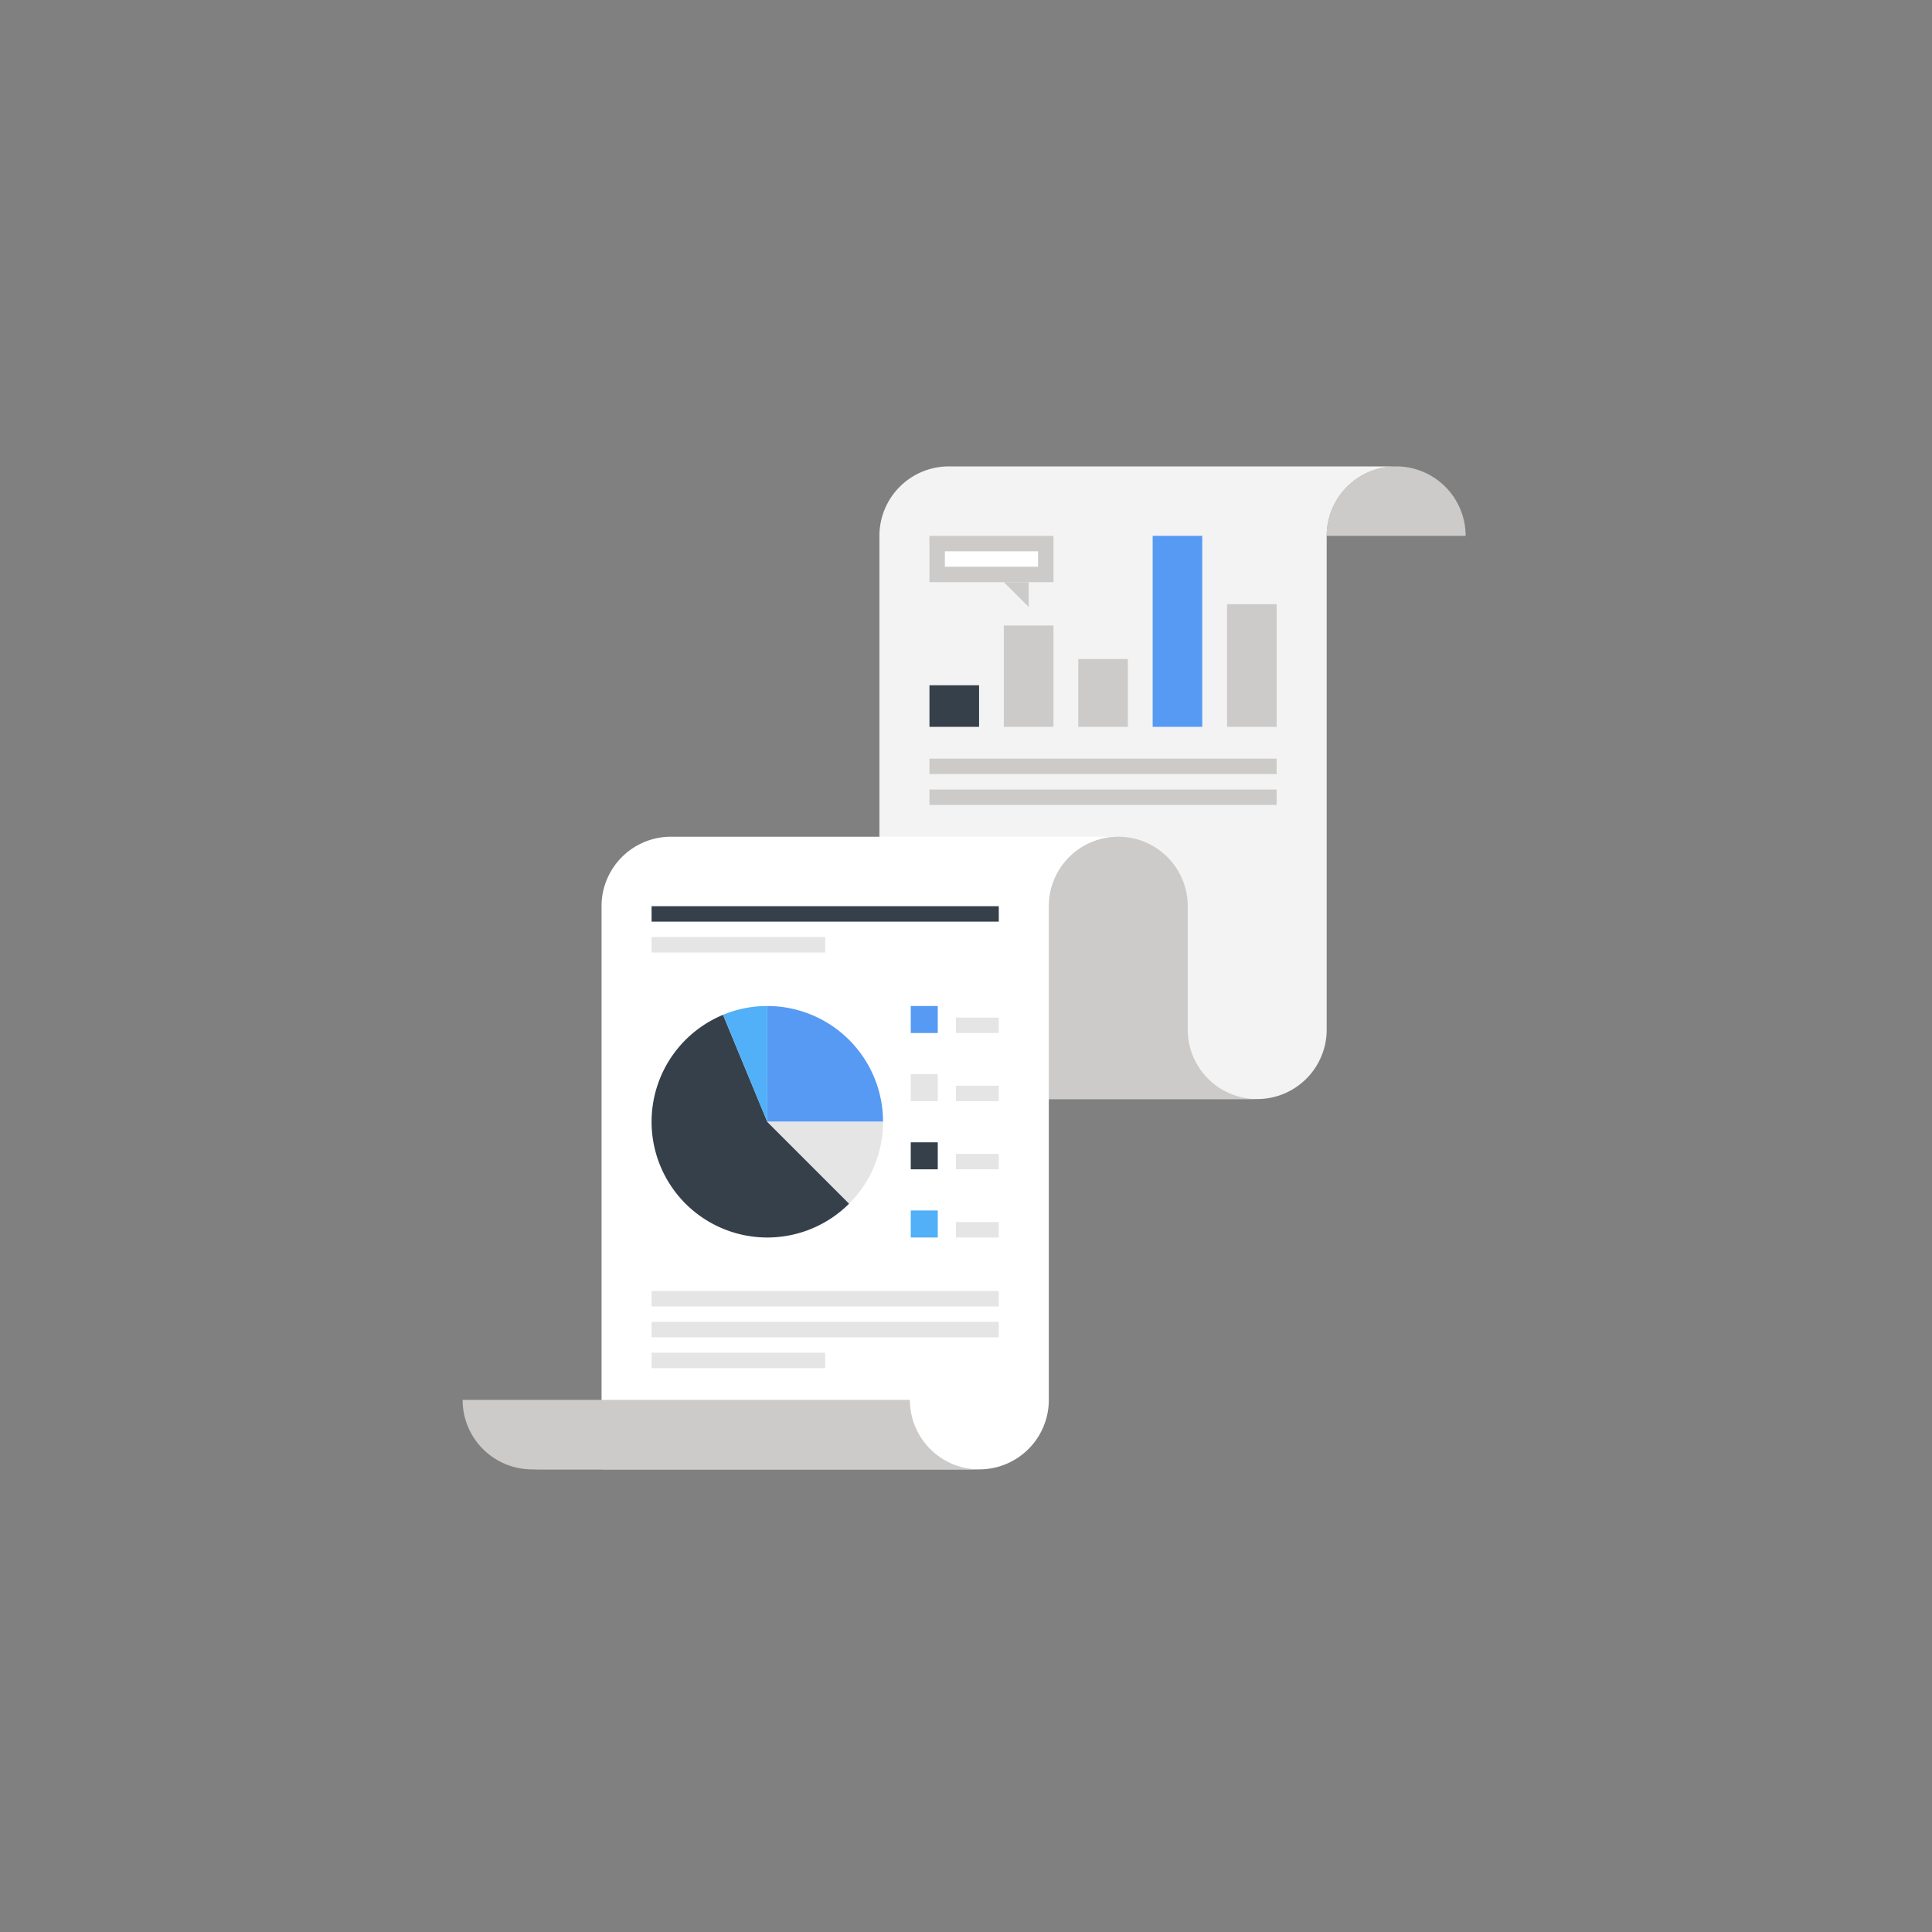 <svg xmlns="http://www.w3.org/2000/svg" xmlns:xlink="http://www.w3.org/1999/xlink" width="512" height="512" viewBox="0 0 512 512"><rect x="0" y="0" width="512" height="512" fill="#808080" stroke="none"/><defs><clipPath id="b"><rect width="512" height="512"/></clipPath></defs><g id="a" clip-path="url(#b)"><g transform="translate(119.1 120.098)"><g transform="translate(3.498 3.5)"><path d="M236.421,3.5A18.412,18.412,0,0,0,218.01,21.91h36.821A18.409,18.409,0,0,0,236.421,3.5Z" transform="translate(10.978 -3.5)" fill="#cccbca"/><path d="M125.385,3.5a18.409,18.409,0,0,0-18.411,18.41V171.163H207.093a18.407,18.407,0,0,0,18.41-18.407V21.91A18.412,18.412,0,0,1,243.914,3.5Z" transform="translate(3.485 -3.5)" fill="#f3f3f3"/><path d="M174.929,95.438a18.412,18.412,0,0,0-18.41,18.41v130.84a18.41,18.41,0,0,1-18.412,18.41H37.988V113.847A18.41,18.41,0,0,1,56.4,95.437H174.929Z" transform="translate(-1.17 2.704)" fill="#fff"/><path d="M185.844,146.551v-32.7a18.408,18.408,0,1,0-36.816,0v51.11h55.228A18.41,18.41,0,0,1,185.844,146.551Z" transform="translate(6.323 2.704)" fill="#cccbca"/><path d="M39.152,235.255v18.409H20.744A18.4,18.4,0,0,0,39.152,235.255Z" transform="translate(-2.334 12.14)" fill="#cccbca"/><path d="M122.033,235.255H3.5a18.405,18.405,0,0,0,18.41,18.409H140.433A18.4,18.4,0,0,1,122.033,235.255Z" transform="translate(-3.498 12.14)" fill="#cccbca"/></g><g transform="translate(53.576 120.053)"><g transform="translate(0)"><rect width="92.013" height="4.09" fill="#36404a"/><rect width="46.004" height="4.09" transform="translate(0 8.18)" fill="#e6e5e5"/></g><g transform="translate(0 101.977)"><rect width="92.013" height="4.09" fill="#e6e5e5"/><rect width="92.013" height="4.088" transform="translate(0 8.183)" fill="#e6e5e5"/><rect width="46.004" height="4.088" transform="translate(0 16.36)" fill="#e6e5e5"/></g><g transform="translate(0 26.452)"><path d="M102.767,189.685a30.672,30.672,0,1,1-33.415-50.032l11.722,28.342Z" transform="translate(-50.41 -137.317)" fill="#36404a"/><path d="M109.811,168.137H79.139V137.465A30.676,30.676,0,0,1,109.811,168.137Z" transform="translate(-48.471 -137.465)" fill="#569af4"/><path d="M109.811,166.2a30.583,30.583,0,0,1-8.984,21.69L79.138,166.2Z" transform="translate(-48.471 -135.526)" fill="#e6e5e5"/><path d="M79.875,137.465v30.678L68.153,139.8A30.28,30.28,0,0,1,79.875,137.465Z" transform="translate(-49.213 -137.465)" fill="#51b0f8"/><g transform="translate(68.683)"><rect width="7.159" height="7.157" fill="#569af4"/><rect width="7.159" height="7.154" transform="translate(0 18.062)" fill="#e6e5e5"/><rect width="7.156" height="7.154" transform="translate(0.001 36.125)" fill="#36404a"/><rect width="7.159" height="7.155" transform="translate(0 54.188)" fill="#51b0f8"/><g transform="translate(11.971 3.069)"><rect width="11.358" height="4.088" fill="#e6e5e5"/><rect width="11.358" height="4.088" transform="translate(0 18.059)" fill="#e6e5e5"/><rect width="11.358" height="4.088" transform="translate(0 36.122)" fill="#e6e5e5"/><rect width="11.358" height="4.088" transform="translate(0 54.186)" fill="#e6e5e5"/></g></g></g></g><g transform="translate(127.217 21.91)"><rect width="13.147" height="11.021" transform="translate(0 39.592)" fill="#36404a"/><rect width="13.147" height="26.854" transform="translate(19.714 23.759)" fill="#cccbca"/><rect width="13.141" height="17.976" transform="translate(39.433 32.636)" fill="#cccbca"/><rect width="13.141" height="50.614" transform="translate(59.151)" fill="#569af4"/><rect width="13.139" height="32.496" transform="translate(78.872 18.116)" fill="#cccbca"/><g transform="translate(0 59.039)"><rect width="92.01" height="4.091" fill="#cccbca"/><rect width="92.01" height="4.09" transform="translate(0 8.179)" fill="#cccbca"/></g><rect width="32.866" height="12.269" fill="#cccbca"/><rect width="24.69" height="4.091" transform="translate(4.088 4.088)" fill="#fff"/><path d="M144.441,38.815l-6.577-6.576h6.577Z" transform="translate(-118.15 -19.97)" fill="#cccbca"/></g></g></g></svg>